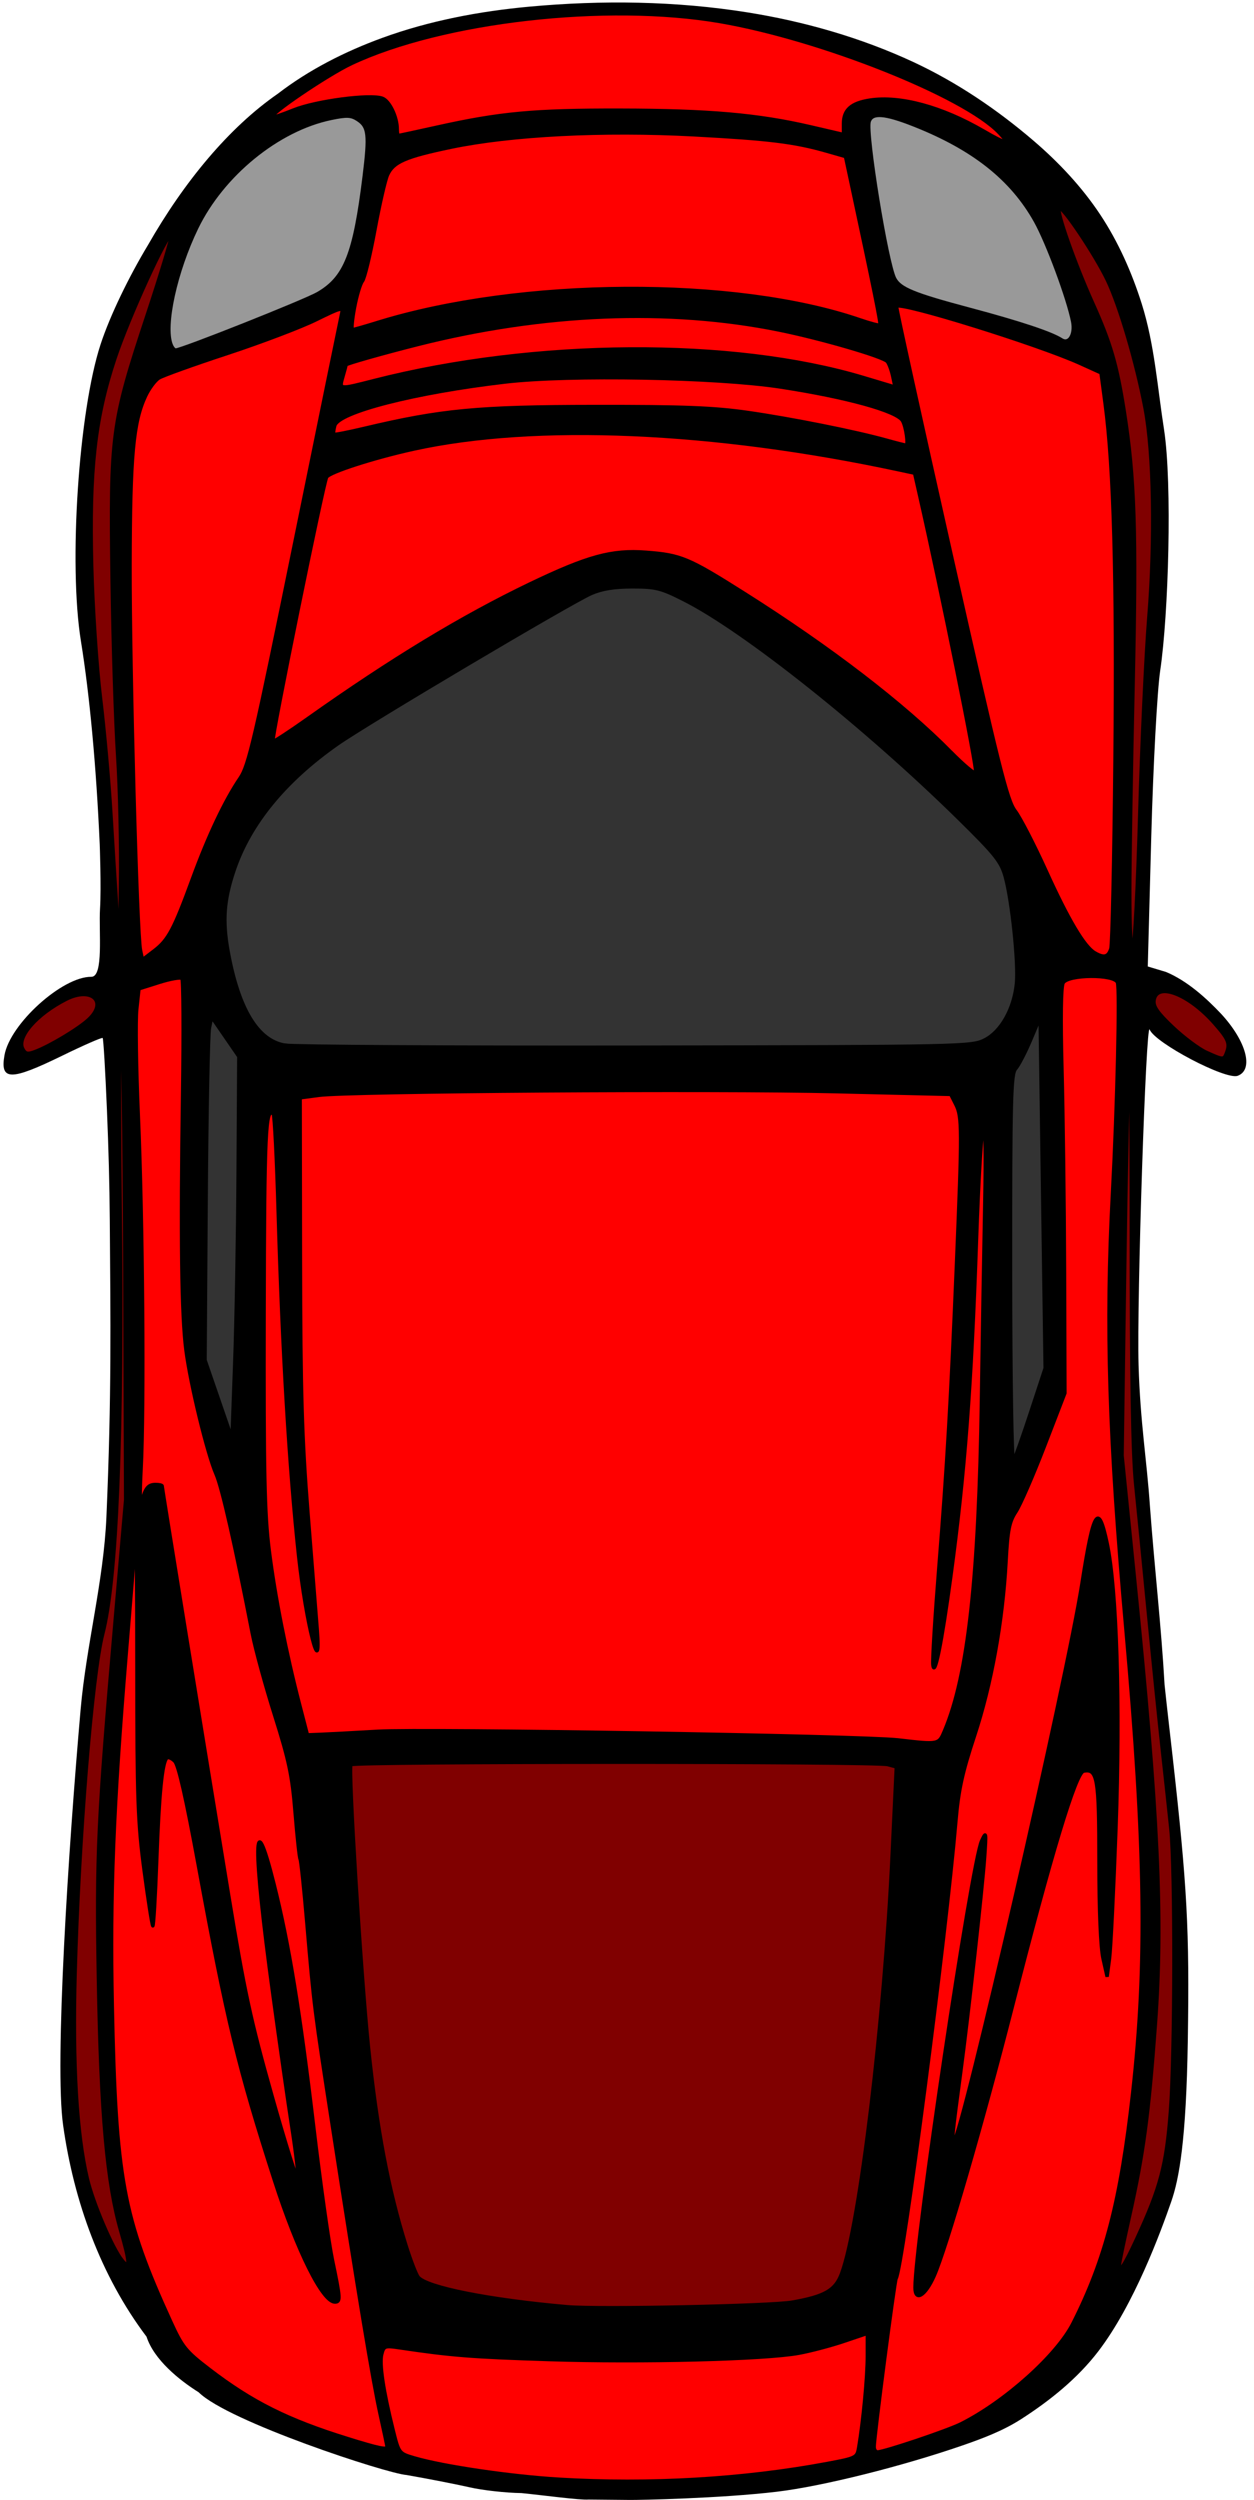 <?xml version="1.0" encoding="utf-8"?>
<svg viewBox="-0.627 -0.442 222.007 442.631" width="222.007" height="442.631" xmlns="http://www.w3.org/2000/svg">
  <g id="layer1" transform="matrix(1, 0, 0, 1, 445.687, -242.719)">
    <g id="g3271" transform="translate(1.876,-286.769)">
      <path id="path2995-4-8" d="m -399.006,545.641 c 5.527,-4.255 11.898,-7.479 18.449,-9.873 8.355,-3.053 17.246,-4.733 26.104,-5.546 12.829,-1.176 25.914,-1.012 38.635,1.023 10.067,1.61 20.056,4.471 29.301,8.769 7.687,3.573 14.84,8.414 21.28,13.926 4.472,3.828 8.584,8.2 11.834,13.108 3.206,4.841 5.602,10.256 7.348,15.794 2.269,7.197 2.786,14.865 3.951,22.291 1.461,9.581 0.782,32.787 -0.684,42.618 -0.532,3.569 -1.245,16.818 -1.585,29.443 l -0.617,22.954 3.239,0.974 c 3.769,1.58 7.122,4.632 9.76,7.423 4.462,4.839 5.807,9.889 2.918,10.958 -2.104,0.779 -14.658,-5.82 -15.584,-8.191 -0.649,-1.661 -2.295,48.126 -1.963,59.403 0.301,10.246 1.449,16.676 2.016,25.026 0.802,10.844 2,21.156 2.587,31.561 0.438,4.166 1.184,10.562 1.4,12.49 2.615,23.294 3.023,30.892 2.714,50.536 -0.279,17.706 -1.536,24.462 -2.926,28.47 -1.891,5.452 -6.597,18.26 -12.924,26.522 -3.69,4.819 -8.573,8.739 -13.68,12.019 -3.196,2.052 -6.809,3.415 -10.399,4.655 -10.657,3.682 -24.745,7.22 -32.821,8.181 -10.061,1.197 -24.481,1.469 -25.97,1.455 l -7.358,-0.073 c -1.607,0.12 -7.778,-0.729 -11.899,-1.143 -2.742,-0.033 -6.867,-0.492 -9.167,-1.02 -2.3,-0.528 -7.325,-1.508 -11.167,-2.179 -3.508,-0.252 -31.612,-9.474 -36.799,-14.641 -3.446,-2.159 -7.913,-5.766 -9.234,-9.845 -8.155,-10.819 -12.882,-24.021 -14.763,-37.394 -1.558,-10.816 0.943,-49.19 3.095,-73.676 1.002,-11.403 4.068,-22.601 4.564,-34.037 0.937,-21.623 0.724,-35.03 0.597,-52.546 -0.047,-6.514 -0.22,-12.672 -0.504,-19.537 -0.283,-6.865 -0.623,-12.592 -0.756,-12.728 -0.132,-0.135 -3.36,1.277 -7.173,3.138 -9.138,4.461 -11.003,4.446 -10.212,-0.08 0.972,-5.565 10.256,-13.953 15.374,-13.892 2.223,0.027 1.296,-8.021 1.544,-12.07 0.233,-3.798 -0.056,-11.414 -0.056,-11.414 -0.619,-13.854 -1.778,-26.374 -3.329,-35.959 -2.201,-13.6 -0.402,-40.685 3.489,-52.545 1.678,-5.115 5.037,-12.011 8.388,-17.568 6.379,-11.176 14.314,-20.778 22.983,-26.781 z" style="fill:#000000"/>
      <path id="path3029" d="m -254.368,697.731 c -1.858,-1.082 -4.688,-5.845 -8.621,-14.508 -2.119,-4.666 -4.582,-9.442 -5.475,-10.612 -1.416,-1.857 -2.867,-7.661 -11.401,-45.627 -5.378,-23.924 -9.698,-43.595 -9.599,-43.713 0.703,-0.839 25.046,6.733 32.474,10.101 l 3.723,1.688 0.724,5.437 c 1.523,11.44 2.062,30.747 1.756,62.898 -0.169,17.746 -0.502,32.876 -0.74,33.622 -0.469,1.471 -1.218,1.659 -2.841,0.713 z" style="fill:#ff0000;fill-opacity:1;fill-rule:evenodd;stroke:#000000;stroke-width:0.603;stroke-linecap:butt;stroke-linejoin:miter;stroke-miterlimit:4;stroke-opacity:1;stroke-dasharray:none;stroke-dashoffset:0"/>
      <path id="path3031" d="m -423.313,697.299 c -0.63,-2.954 -1.895,-49.477 -1.857,-68.28 0.039,-19.258 0.589,-25.236 2.749,-29.857 0.621,-1.329 1.688,-2.766 2.371,-3.192 0.683,-0.427 6.12,-2.381 12.081,-4.342 5.961,-1.962 13.027,-4.643 15.7,-5.957 4.529,-2.227 4.841,-2.301 4.561,-1.081 -0.165,0.72 -3.895,18.95 -8.288,40.51 -7.117,34.93 -8.172,39.473 -9.687,41.698 -2.663,3.911 -5.623,10.159 -8.388,17.707 -3.329,9.086 -4.311,10.939 -6.809,12.845 l -2.084,1.59 -0.349,-1.639 0,0 z" style="fill:#ff0000;fill-opacity:1;fill-rule:evenodd;stroke:#000000;stroke-width:0.603;stroke-linecap:butt;stroke-linejoin:miter;stroke-miterlimit:4;stroke-opacity:1;stroke-dasharray:none;stroke-dashoffset:0"/>
      <path id="path3033" d="m -274.132,552.201 c -7.311,-4.246 -14.687,-6.246 -20.039,-5.434 -3.306,0.502 -4.688,1.727 -4.688,4.158 l 0,1.932 -5.88,-1.366 c -9.218,-2.142 -17.983,-2.907 -33.622,-2.938 -15.338,-0.029 -21.272,0.521 -32.497,3.016 -3.61,0.802 -6.664,1.459 -6.785,1.459 -0.121,0 -0.22,-0.502 -0.22,-1.116 0,-2.166 -1.37,-5.006 -2.637,-5.47 -2.151,-0.787 -11.763,0.478 -15.689,2.063 -1.995,0.806 -3.709,1.384 -3.809,1.284 -0.513,-0.513 9.813,-7.507 13.997,-9.481 16.113,-7.602 45.199,-10.918 65.309,-7.445 17.902,3.091 43.121,13.138 49.382,19.673 2.074,2.165 1.335,2.077 -2.821,-0.336 l 0,0 z" style="fill:#ff0000;fill-opacity:1;fill-rule:evenodd;stroke:#000000;stroke-width:0.603;stroke-linecap:butt;stroke-linejoin:miter;stroke-miterlimit:4;stroke-opacity:1;stroke-dasharray:none;stroke-dashoffset:0"/>
      <path id="path3035" d="m -385.43,583.518 c 0.402,-2.138 1.036,-4.256 1.409,-4.705 0.373,-0.449 1.359,-4.501 2.19,-9.004 0.832,-4.503 1.846,-8.919 2.254,-9.814 1.038,-2.279 3.166,-3.204 11.254,-4.891 10.657,-2.223 26.943,-3.053 42.988,-2.192 13.354,0.717 17.783,1.263 23.486,2.894 l 3.342,0.956 0.991,4.617 c 4.07,18.968 5.295,25.017 5.105,25.207 -0.12,0.12 -1.688,-0.286 -3.484,-0.904 -22.135,-7.611 -60.225,-7.391 -85.587,0.495 -2.156,0.67 -4.091,1.221 -4.299,1.223 -0.208,0.003 -0.05,-1.745 0.352,-3.883 z" style="fill:#ff0000;fill-opacity:1;fill-rule:evenodd;stroke:#000000;stroke-width:0.603;stroke-linecap:butt;stroke-linejoin:miter;stroke-miterlimit:4;stroke-opacity:1;stroke-dasharray:none;stroke-dashoffset:0"/>
      <path id="path3037" d="m -279.866,662.161 c -8.4,-8.512 -21.297,-18.419 -36.483,-28.023 -9.981,-6.313 -11.271,-6.853 -17.49,-7.323 -6.047,-0.458 -10.293,0.702 -20.505,5.599 -12.026,5.768 -24.576,13.374 -39.364,23.859 -3.275,2.322 -6.045,4.128 -6.156,4.013 -0.309,-0.318 8.965,-45.939 9.509,-46.779 0.583,-0.9 8.439,-3.426 15.445,-4.965 21.466,-4.717 52.989,-3.369 85.799,3.667 l 2.838,0.609 0.915,4.029 c 3.907,17.196 10.173,48.195 9.904,48.999 -0.108,0.323 -2.094,-1.335 -4.414,-3.686 l 0,0 z" style="fill:#ff0000;fill-opacity:1;fill-rule:evenodd;stroke:#000000;stroke-width:0.603;stroke-linecap:butt;stroke-linejoin:miter;stroke-miterlimit:4;stroke-opacity:1;stroke-dasharray:none;stroke-dashoffset:0"/>
      <path id="path3039" d="m -291.321,606.959 c -5.419,-1.516 -16.734,-3.778 -24.425,-4.882 -6.055,-0.87 -11.396,-1.078 -27.139,-1.061 -20.759,0.023 -27.196,0.636 -40.908,3.892 -2.81,0.667 -5.192,1.129 -5.295,1.026 -0.103,-0.103 -0.031,-0.784 0.16,-1.514 0.627,-2.4 14.208,-5.884 30.193,-7.746 11.397,-1.328 37.368,-0.854 48.733,0.889 11.673,1.79 20.577,4.253 21.589,5.97 0.602,1.023 1.075,4.373 0.609,4.323 -0.275,-0.03 -1.857,-0.434 -3.516,-0.898 l 0,0 z" style="fill:#ff0000;fill-opacity:1;fill-rule:evenodd;stroke:#000000;stroke-width:0.603;stroke-linecap:butt;stroke-linejoin:miter;stroke-miterlimit:4;stroke-opacity:1;stroke-dasharray:none;stroke-dashoffset:0"/>
      <path id="path3041" d="m -387.472,595.702 c 0.309,-1.076 0.561,-2.006 0.561,-2.068 0,-0.187 6.591,-2.055 12.665,-3.59 22.273,-5.628 44.45,-6.524 63.928,-2.582 7.465,1.511 18.523,4.731 19.217,5.596 0.3,0.374 0.729,1.539 0.954,2.591 l 0.408,1.912 -5.616,-1.684 c -23.147,-6.94 -58.156,-6.722 -86.6,0.541 -6.308,1.611 -6.19,1.626 -5.518,-0.716 z" style="fill:#ff0000;fill-opacity:1;fill-rule:evenodd;stroke:#000000;stroke-width:0.603;stroke-linecap:butt;stroke-linejoin:miter;stroke-miterlimit:4;stroke-opacity:1;stroke-dasharray:none;stroke-dashoffset:0"/>
      <path id="path3043" d="m -293.431,962.243 c 0,-1.73 3.605,-29.358 3.891,-29.821 1.172,-1.896 8.819,-60.398 10.573,-80.884 0.477,-5.568 1.137,-8.603 3.308,-15.199 3,-9.118 5.008,-20.235 5.583,-30.916 0.298,-5.542 0.586,-6.981 1.748,-8.745 0.765,-1.161 3.029,-6.36 5.031,-11.553 l 3.64,-9.442 -0.075,-21.617 c -0.041,-11.89 -0.245,-27.995 -0.452,-35.79 -0.239,-8.967 -0.158,-14.56 0.22,-15.228 0.847,-1.497 9.032,-1.558 9.602,-0.072 0.442,1.152 -0.04,21.768 -0.872,37.313 -1.264,23.607 -0.657,43.211 2.401,77.497 3.424,38.383 3.721,58.946 1.181,81.719 -2.121,19.02 -4.855,29.575 -10.589,40.891 -2.851,5.627 -11.997,13.826 -19.809,17.76 -2.365,1.191 -13.61,4.975 -14.783,4.975 -0.328,0 -0.596,-0.4 -0.596,-0.89 z m 10.625,-30.273 c 2.12,-4.794 8.526,-26.857 13.804,-47.541 6.944,-27.214 11.286,-41.564 12.654,-41.828 2.435,-0.469 2.72,1.203 2.72,15.981 0,8.691 0.274,15.244 0.721,17.224 l 0.721,3.196 0.421,-3.18 c 0.232,-1.749 0.747,-12.14 1.145,-23.091 0.795,-21.872 0.162,-42.325 -1.562,-50.473 -1.553,-7.337 -2.421,-5.955 -4.453,7.086 -2.589,16.619 -21.147,97.429 -22.7,98.848 -0.414,0.378 -0.238,-1.372 1.233,-12.304 1.323,-9.827 3.841,-32.465 4.227,-37.995 0.317,-4.544 0.286,-4.715 -0.535,-2.941 -1.769,3.824 -11.781,71.007 -11.785,79.082 -0.001,2.579 1.827,1.465 3.388,-2.063 l 0,0 z" style="fill:#ff0000;fill-opacity:1;fill-rule:evenodd;stroke:#000000;stroke-width:0.603;stroke-linecap:butt;stroke-linejoin:miter;stroke-miterlimit:4;stroke-opacity:1;stroke-dasharray:none;stroke-dashoffset:0"/>
      <path id="path3045" d="m -386.609,960.777 c -10.624,-3.296 -16.951,-6.458 -24.499,-12.245 -4.214,-3.23 -4.787,-3.939 -6.865,-8.484 -8.443,-18.462 -9.71,-25.313 -10.342,-55.921 -0.407,-19.703 0.206,-35.058 2.504,-62.722 0.813,-9.785 1.563,-19.012 1.667,-20.505 0.104,-1.493 0.192,9.092 0.194,23.521 0.004,23.235 0.15,27.325 1.274,35.774 0.698,5.247 1.389,9.659 1.536,9.805 0.146,0.146 0.461,-5.097 0.699,-11.651 0.426,-11.708 0.975,-17.255 1.788,-18.068 0.226,-0.226 0.852,0.031 1.391,0.57 0.67,0.67 2.009,6.584 4.227,18.66 5.023,27.358 7.051,35.733 13.477,55.674 4.001,12.415 8.476,21.41 10.65,21.41 1.041,0 1.008,-0.578 -0.418,-7.407 -0.665,-3.184 -2.163,-13.826 -3.329,-23.647 -2.436,-20.52 -4.371,-32.359 -7.016,-42.923 -3.738,-14.926 -3.83,-7.017 -0.225,19.397 1.177,8.624 2.699,19.28 3.383,23.681 0.684,4.4 1.157,8.436 1.05,8.968 -0.106,0.532 -2.171,-6.053 -4.589,-14.634 -3.768,-13.375 -4.863,-18.443 -7.666,-35.504 -4.552,-27.698 -11.76,-72.077 -11.76,-72.402 0,-0.149 -0.527,-0.27 -1.171,-0.27 -1.344,0 -1.847,0.654 -2.51,3.264 -0.26,1.024 -0.285,-1.666 -0.054,-5.978 0.572,-10.72 0.305,-44.411 -0.497,-62.7 -0.363,-8.281 -0.485,-16.694 -0.27,-18.696 l 0.39,-3.64 3.586,-1.134 c 1.972,-0.623 3.78,-0.94 4.016,-0.703 0.236,0.237 0.294,9.431 0.128,20.433 -0.385,25.505 -0.205,39.236 0.593,45.387 0.795,6.129 3.773,18.377 5.34,21.958 1.049,2.397 3.389,12.702 6.412,28.234 0.537,2.758 2.32,9.272 3.962,14.474 2.532,8.023 3.081,10.64 3.615,17.243 0.346,4.281 0.745,7.971 0.886,8.199 0.141,0.228 0.672,5.274 1.181,11.214 1.286,15.028 1.306,15.189 4.588,36.43 4.538,29.369 7.096,44.791 8.408,50.682 0.661,2.966 1.201,5.531 1.201,5.701 0,0.56 -1.448,0.258 -6.936,-1.444 l 0,0 z" style="fill:#ff0000;fill-opacity:1;fill-rule:evenodd;stroke:#000000;stroke-width:0.603;stroke-linecap:butt;stroke-linejoin:miter;stroke-miterlimit:4;stroke-opacity:1;stroke-dasharray:none;stroke-dashoffset:0"/>
      <path id="path3047" d="m -289.21,837.077 c -6.37,-0.737 -83.638,-2.02 -92.069,-1.529 -4.259,0.248 -8.809,0.492 -10.112,0.542 l -2.369,0.091 -1.406,-5.428 c -2.376,-9.174 -4.338,-19.138 -5.363,-27.24 -0.811,-6.41 -0.967,-13.644 -0.906,-42.098 0.069,-31.934 0.278,-36.479 1.623,-35.135 0.212,0.212 0.607,8.065 0.877,17.449 0.703,24.423 1.941,45.274 3.61,60.788 1.272,11.821 4.073,22.842 3.292,12.953 -0.183,-2.315 -0.916,-11.536 -1.629,-20.492 -1.066,-13.388 -1.305,-21.377 -1.343,-44.93 l -0.046,-28.647 3.317,-0.441 c 5.387,-0.715 69.77,-1.169 91.663,-0.645 l 20.196,0.483 0.912,1.809 c 1.091,2.165 1.1,4.36 0.117,28.044 -1.009,24.309 -1.665,35.609 -3.133,53.959 -0.689,8.614 -1.165,16.349 -1.057,17.188 0.311,2.421 1.564,-3.748 3.181,-15.662 2.496,-18.385 3.649,-33.505 4.541,-59.522 0.36,-10.517 0.903,-19.542 1.206,-20.056 0.337,-0.573 0.441,4.554 0.268,13.238 -0.155,7.795 -0.422,23.551 -0.592,35.013 -0.469,31.557 -2.388,48.797 -6.525,58.617 -1.056,2.508 -0.975,2.491 -8.251,1.649 l 0,0 z" style="fill:#ff0000;fill-opacity:1;fill-rule:evenodd;stroke:#000000;stroke-width:0.603;stroke-linecap:butt;stroke-linejoin:miter;stroke-miterlimit:4;stroke-opacity:1;stroke-dasharray:none;stroke-dashoffset:0"/>
      <path id="path3049" d="m -349.293,967.959 c -8.525,-0.508 -20.454,-2.269 -25.556,-3.772 -2.714,-0.8 -2.714,-0.8 -3.758,-4.998 -1.705,-6.857 -2.425,-11.652 -2.004,-13.33 0.377,-1.503 0.529,-1.558 3.23,-1.156 9.09,1.352 12.683,1.635 26.354,2.074 16.468,0.528 38.199,-0.019 44.221,-1.113 2.098,-0.381 5.694,-1.329 7.991,-2.106 l 4.177,-1.413 0,4.027 c 0,3.669 -0.728,11.387 -1.521,16.136 -0.309,1.851 -0.419,1.907 -5.579,2.873 -14.848,2.779 -31.369,3.744 -47.555,2.78 l 0,0 z" style="fill:#ff0000;fill-opacity:1;fill-rule:evenodd;stroke:#000000;stroke-width:0.603;stroke-linecap:butt;stroke-linejoin:miter;stroke-miterlimit:4;stroke-opacity:1;stroke-dasharray:none;stroke-dashoffset:0"/>
      <path id="path3051" d="m -426.571,929.208 c -1.751,-2.175 -5.141,-10.134 -6.17,-14.488 -1.868,-7.903 -2.595,-20.162 -2.154,-36.322 0.647,-23.718 3.01,-52.743 4.891,-60.081 2.506,-9.772 3.536,-34.933 3.084,-75.313 -0.218,-19.44 -0.151,-33.092 0.158,-32.567 0.293,0.498 0.597,19.631 0.676,42.518 l 0.144,41.613 -1.86,21.41 c -3.07,35.338 -3.349,41.336 -2.958,63.626 0.416,23.764 1.509,35.983 3.982,44.516 1.587,5.477 1.644,6.873 0.206,5.089 l 0,0 z" style="fill:#800000;fill-opacity:1;fill-rule:evenodd;stroke:#000000;stroke-width:0.603;stroke-linecap:butt;stroke-linejoin:miter;stroke-miterlimit:4;stroke-opacity:1;stroke-dasharray:none;stroke-dashoffset:0"/>
      <path id="path3053" d="m -250.009,929.986 c 0,-0.319 0.805,-4.186 1.789,-8.594 2.472,-11.074 3.386,-17.859 4.569,-33.899 1.391,-18.87 0.522,-37.367 -3.726,-79.355 l -2.166,-21.41 0.45,-32.265 c 0.248,-17.746 0.618,-35.115 0.822,-38.598 0.205,-3.483 0.372,10.494 0.372,31.059 0,26.13 0.233,39.662 0.775,44.93 0.426,4.146 1.445,14.459 2.264,22.918 0.819,8.458 1.926,19.314 2.458,24.124 0.533,4.81 1.208,11.052 1.5,13.871 0.762,7.341 0.716,39.741 -0.071,50.057 -0.729,9.56 -1.762,13.471 -5.953,22.542 -2.216,4.797 -3.083,6.097 -3.083,4.621 z" style="fill:#800000;fill-opacity:1;fill-rule:evenodd;stroke:#000000;stroke-width:0.603;stroke-linecap:butt;stroke-linejoin:miter;stroke-miterlimit:4;stroke-opacity:1;stroke-dasharray:none;stroke-dashoffset:0"/>
      <path id="path3055" d="m -234.63,715.343 c -1.327,-0.604 -3.996,-2.598 -5.932,-4.431 -2.697,-2.553 -3.473,-3.668 -3.317,-4.769 0.466,-3.294 6.105,-1.151 10.698,4.067 2.489,2.827 2.777,3.554 2.106,5.303 -0.455,1.185 -0.59,1.179 -3.554,-0.171 z" style="fill:#800000;fill-opacity:1;fill-rule:evenodd;stroke:#000000;stroke-width:0.603;stroke-linecap:butt;stroke-linejoin:miter;stroke-miterlimit:4;stroke-opacity:1;stroke-dasharray:none;stroke-dashoffset:0"/>
      <path id="path3057" d="m -248.184,686.886 c 0.009,-5.788 0.276,-22.33 0.595,-36.758 0.595,-26.984 0.288,-36.461 -1.566,-48.247 -1.317,-8.375 -2.409,-12.112 -5.623,-19.245 -3.123,-6.931 -6.399,-16.224 -5.897,-16.727 0.523,-0.523 6.403,8.253 8.546,12.753 2.19,4.6 5.114,14.53 6.659,22.616 1.519,7.951 1.794,23.139 0.671,37.09 -0.534,6.634 -1.26,22.375 -1.614,34.979 -0.355,12.66 -0.899,23.174 -1.214,23.49 -0.359,0.361 -0.565,-3.327 -0.555,-9.951 l 0,0 z" style="fill:#800000;fill-opacity:1;fill-rule:evenodd;stroke:#000000;stroke-width:0.603;stroke-linecap:butt;stroke-linejoin:miter;stroke-miterlimit:4;stroke-opacity:1;stroke-dasharray:none;stroke-dashoffset:0"/>
      <path id="path3059" d="m -427.494,690.233 c -0.263,-3.98 -0.751,-11.825 -1.086,-17.432 -0.334,-5.607 -1.155,-14.699 -1.823,-20.204 -0.668,-5.505 -1.369,-15.979 -1.556,-23.277 -0.437,-17.02 0.585,-26.181 4.105,-36.789 2.387,-7.194 9.353,-22.443 9.971,-21.825 0.178,0.178 -1.74,6.561 -4.262,14.185 -6.296,19.036 -6.557,21.01 -6.193,46.841 0.159,11.278 0.6,25.255 0.98,31.059 0.38,5.805 0.612,15.982 0.516,22.616 l -0.174,12.062 -0.477,-7.237 z" style="fill:#800000;fill-opacity:1;fill-rule:evenodd;stroke:#000000;stroke-width:0.603;stroke-linecap:butt;stroke-linejoin:miter;stroke-miterlimit:4;stroke-opacity:1;stroke-dasharray:none;stroke-dashoffset:0"/>
      <path id="path3061" d="m -444.159,714.742 c -1.106,-2.066 2.467,-6.154 7.684,-8.794 4.456,-2.254 7.398,0.41 3.966,3.591 -1.791,1.66 -6.777,4.655 -9.423,5.661 -1.369,0.52 -1.746,0.443 -2.227,-0.457 z" style="fill:#800000;fill-opacity:1;fill-rule:evenodd;stroke:#000000;stroke-width:0.603;stroke-linecap:butt;stroke-linejoin:miter;stroke-miterlimit:4;stroke-opacity:1;stroke-dasharray:none;stroke-dashoffset:0"/>
      <path id="path3063" d="m -347.71,937.432 c -13.743,-1.195 -24.918,-3.408 -26.434,-5.236 -0.355,-0.428 -1.326,-2.938 -2.157,-5.577 -3.117,-9.894 -5.174,-20.758 -6.666,-35.208 -1.334,-12.916 -3.594,-49.448 -3.091,-49.951 0.568,-0.567 92.97,-0.581 95.042,-0.014 l 1.511,0.413 -0.734,15.555 c -1.395,29.573 -5.725,65.422 -8.957,74.151 -1.094,2.955 -2.944,4.025 -8.73,5.049 -3.777,0.669 -34.285,1.295 -39.786,0.816 l 0,0 z" style="fill:#800000;fill-opacity:1;fill-rule:evenodd;stroke:#000000;stroke-width:0.603;stroke-linecap:butt;stroke-linejoin:miter;stroke-miterlimit:4;stroke-opacity:1;stroke-dasharray:none;stroke-dashoffset:0"/>
      <path id="path3065" d="m -397.733,714.084 c -4.834,-0.798 -8.22,-6.378 -10.082,-16.614 -0.984,-5.409 -0.716,-9.073 1.049,-14.312 2.787,-8.273 9.015,-15.881 18.351,-22.417 5.334,-3.734 41.305,-25.066 44.907,-26.631 1.889,-0.821 4.068,-1.171 7.293,-1.171 4.146,0 5.051,0.23 9.205,2.338 10.695,5.429 32.031,22.412 48.526,38.627 6.467,6.357 7.516,7.666 8.252,10.298 1.182,4.226 2.351,15.286 2.001,18.929 -0.431,4.49 -2.71,8.553 -5.619,10.019 -2.341,1.18 -3.681,1.208 -61.798,1.291 -32.673,0.047 -60.611,-0.114 -62.085,-0.358 l 0,0 z" style="fill:#333333;fill-opacity:1;fill-rule:evenodd;stroke:#000000;stroke-width:0.603;stroke-linecap:butt;stroke-linejoin:miter;stroke-miterlimit:4;stroke-opacity:1;stroke-dasharray:none;stroke-dashoffset:0"/>
      <path id="path3067" d="m -409.503,776.777 -2.389,-6.936 0.194,-28.451 c 0.107,-15.648 0.371,-29.314 0.587,-30.369 l 0.392,-1.917 2.406,3.495 2.406,3.495 -0.122,20.541 c -0.067,11.297 -0.338,26.511 -0.603,33.809 l -0.481,13.268 -2.389,-6.936 z" style="fill:#333333;fill-opacity:1;fill-rule:evenodd;stroke:#000000;stroke-width:0.603;stroke-linecap:butt;stroke-linejoin:miter;stroke-miterlimit:4;stroke-opacity:1;stroke-dasharray:none;stroke-dashoffset:0"/>
      <path id="path3069" d="m -269.289,753.907 c -0.016,-30.348 0.097,-34.757 0.91,-35.656 0.511,-0.564 1.695,-2.842 2.631,-5.061 l 1.703,-4.035 0.446,31.057 0.446,31.057 -2.539,7.73 c -1.396,4.251 -2.773,8.137 -3.059,8.635 -0.295,0.514 -0.528,-14.04 -0.538,-33.726 z" style="fill:#333333;fill-opacity:1;fill-rule:evenodd;stroke:#000000;stroke-width:0.603;stroke-linecap:butt;stroke-linejoin:miter;stroke-miterlimit:4;stroke-opacity:1;stroke-dasharray:none;stroke-dashoffset:0"/>
      <path id="path3071" d="m -260.261,589.206 c -1.808,-1.178 -7.425,-3.04 -16.3,-5.404 -9.819,-2.616 -12.276,-3.62 -13.234,-5.41 -1.405,-2.626 -5.168,-25.8 -4.521,-27.84 0.509,-1.604 2.753,-1.434 7.903,0.598 10.546,4.162 17.354,9.551 21.541,17.052 2.127,3.81 5.793,13.693 6.593,17.771 0.454,2.317 -0.642,4.105 -1.983,3.232 l 0,0 z" style="fill:#999999;fill-opacity:1;fill-rule:evenodd;stroke:#000000;stroke-width:0.603;stroke-linecap:butt;stroke-linejoin:miter;stroke-miterlimit:4;stroke-opacity:1;stroke-dasharray:none;stroke-dashoffset:0"/>
      <path id="path3073" d="m -417.906,590.07 c -1.304,-3.397 0.789,-12.946 4.532,-20.678 4.562,-9.424 14.385,-17.434 23.772,-19.383 2.817,-0.585 3.58,-0.55 4.755,0.22 1.892,1.24 2.051,2.639 1.139,10.037 -1.698,13.769 -3.338,17.924 -8.186,20.742 -2.305,1.34 -24.137,10.015 -25.204,10.015 -0.243,0 -0.606,-0.429 -0.808,-0.954 z" style="fill:#999999;fill-opacity:1;fill-rule:evenodd;stroke:#000000;stroke-width:0.603;stroke-linecap:butt;stroke-linejoin:miter;stroke-miterlimit:4;stroke-opacity:1;stroke-dasharray:none;stroke-dashoffset:0"/>
    </g>
  </g>
</svg>